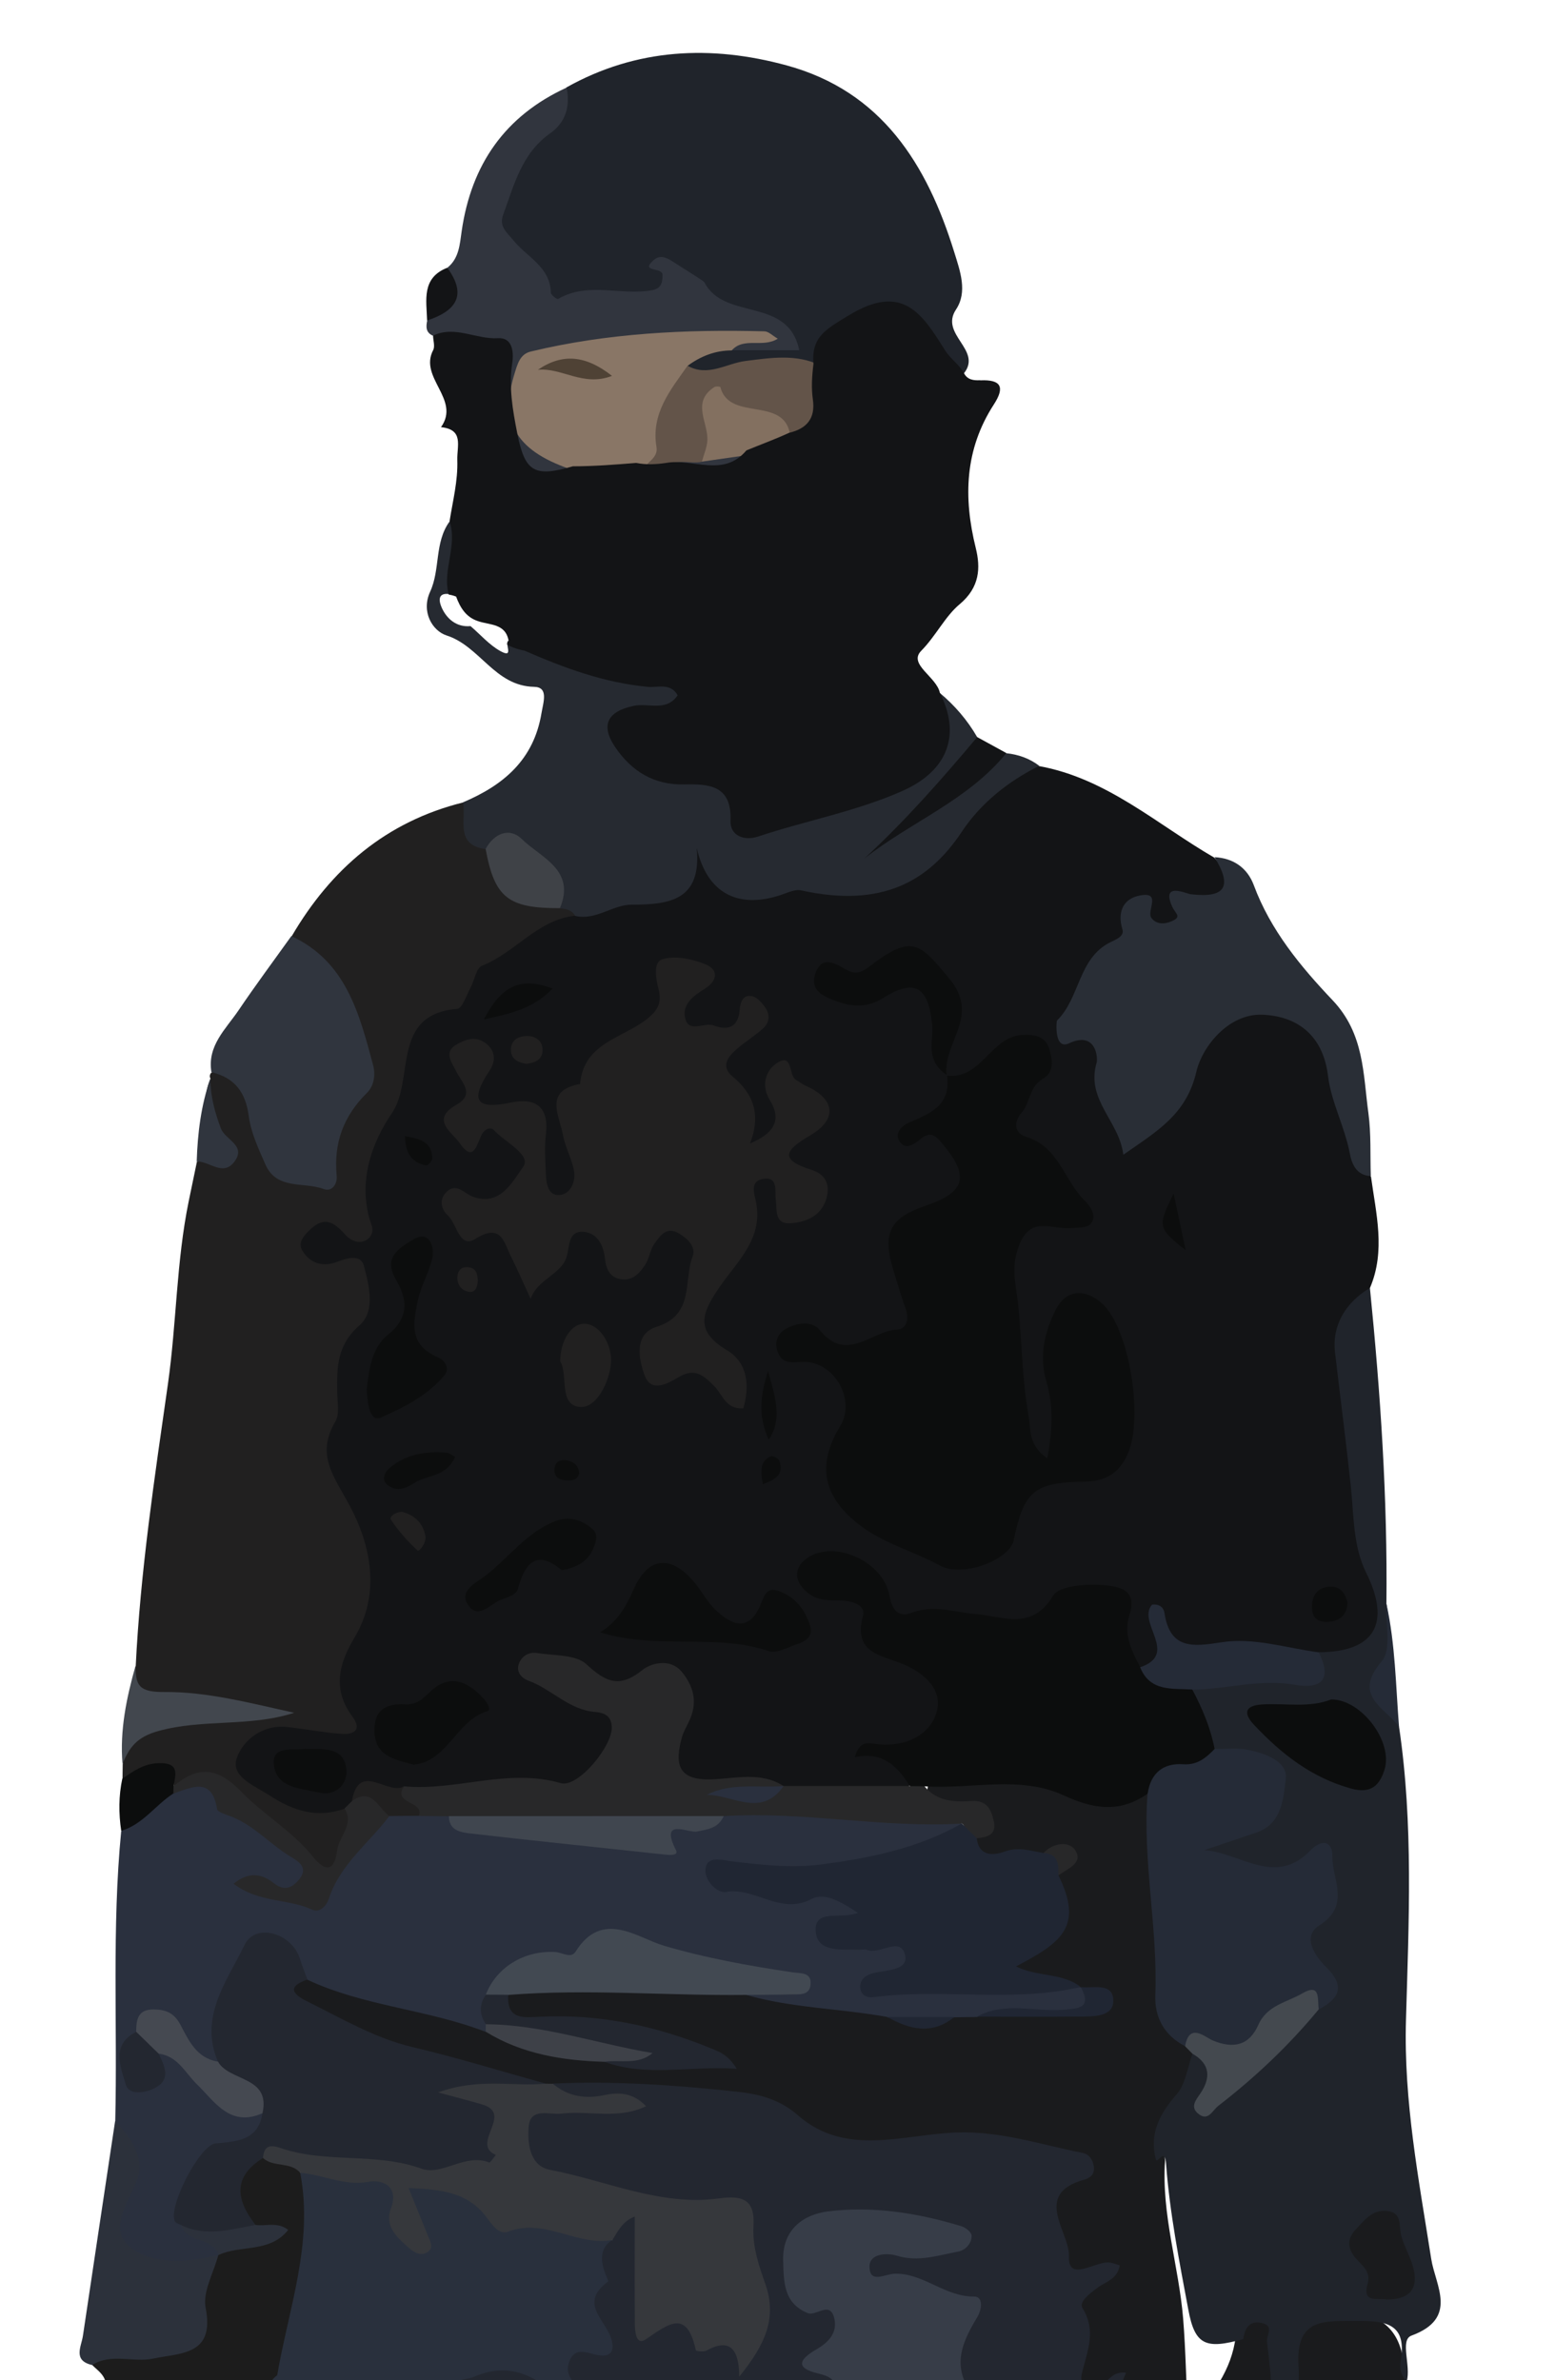 <?xml version="1.0" encoding="UTF-8"?>
<svg id="Warstwa_2" data-name="Warstwa 2" xmlns="http://www.w3.org/2000/svg" xmlns:xlink="http://www.w3.org/1999/xlink" viewBox="0 0 156.52 239.5">
  <defs>
    <style>
      .cls-1 {
        fill: #30353e;
      }

      .cls-1, .cls-2, .cls-3, .cls-4, .cls-5, .cls-6, .cls-7, .cls-8, .cls-9, .cls-10, .cls-11, .cls-12, .cls-13, .cls-14, .cls-15, .cls-16, .cls-17, .cls-18, .cls-19, .cls-20, .cls-21, .cls-22, .cls-23, .cls-24, .cls-25, .cls-26, .cls-27, .cls-28, .cls-29, .cls-30, .cls-31 {
        stroke-width: 0px;
      }

      .cls-2 {
        fill: #36383c;
      }

      .cls-3 {
        fill: #0c0d0d;
      }

      .cls-4 {
        fill: #20242b;
      }

      .cls-5 {
        fill: #252b37;
      }

      .cls-6 {
        fill: #424952;
      }

      .cls-7 {
        fill: #202633;
      }

      .cls-8 {
        fill: #292e36;
      }

      .cls-9 {
        fill: #1c1c1c;
      }

      .cls-10 {
        fill: #212020;
      }

      .cls-11 {
        fill: #454951;
      }

      .cls-12 {
        fill: #42474e;
      }

      .cls-13 {
        fill: #2c313b;
      }

      .cls-14 {
        fill: #3f4247;
      }

      .cls-15 {
        fill: #2a303e;
      }

      .cls-16 {
        fill: none;
      }

      .cls-17 {
        fill: #29303d;
      }

      .cls-18 {
        fill: #40464f;
      }

      .cls-19 {
        fill: #4f4235;
      }

      .cls-20 {
        fill: #837060;
      }

      .cls-21 {
        fill: #262a31;
      }

      .cls-22 {
        fill: #1a1b1d;
      }

      .cls-23 {
        fill: #282829;
      }

      .cls-24 {
        fill: #44494f;
      }

      .cls-25 {
        fill: #31353e;
      }

      .cls-26 {
        fill: #635449;
      }

      .cls-32 {
        clip-path: url(#clippath);
      }

      .cls-27 {
        fill: #897666;
      }

      .cls-28 {
        fill: #3e4148;
      }

      .cls-29 {
        fill: #232730;
      }

      .cls-30 {
        fill: #131416;
      }

      .cls-31 {
        fill: #373d48;
      }
    </style>
    <clipPath id="clippath">
      <rect class="cls-16" width="156.52" height="239.5"/>
    </clipPath>
  </defs>
  <g id="Warstwa_1-2" data-name="Warstwa 1">
    <g class="cls-32">
      <g>
        <path class="cls-30" d="M137.99,118.34c.51,3.75,1.5,7.51-.09,11.24-2.08,3.16-2.6,6.53-1.97,10.3,1.12,6.7,1.5,13.51,2.91,20.18,1.12,5.33-.29,6.97-5.82,7.17-3.41-.36-6.76-1.26-10.24-1.05-1.97.12-4.26,1.08-5.5-1.54.32,2.02-.72,3.01-2.57,3.38-1.81-.59-1.77-2.27-1.99-3.67-.63-3.87-2.64-5.42-5.42-2.99-5.34,4.67-11,.35-16.36,1.6-1.3.3-2-1.23-2.32-2.51-.33-1.3-1.06-2.3-2.4-2.6-1.42-.32-3.53-1.08-4.05.43-.66,1.91,1.66,1.52,2.8,1.91.97.33,2.22.63,2.32,1.63.33,3.1,2.55,4.15,4.89,5.42,2.05,1.11,3.67,3.07,2.69,5.54-1.06,2.66-3.46,3.73-6.11,3.58,1.29.72,3.49,1.05,2.66,3.7-3.87,1.47-7.82.35-11.74.38-.38-.01-.77-.07-1.14-.15-2.32-.59-4.7-.2-7.05-.35-3.4-.22-4.39-1.47-3.81-4.8.09-.49.25-.96.4-1.44.48-1.56,1.15-3.27-.37-4.5-1.39-1.13-2.85-.13-4.14.58-1.37.76-2.55.72-3.73-.36-1.53-1.39-3.37-1.8-6.03-1.68,1.96,1.94,3.89,2.67,5.79,3.44,2.88,1.17,3.39,2.46,1.89,5.1-1.52,2.66-3.59,4.54-6.95,3.83-4.5-.95-8.86,1.05-13.33.58-1.85.25-4.02-1.31-5.52.97-.38.4-.8.72-1.29.97-4.37,2.04-7.41-.75-10.37-3.11-1.78-1.41-1.32-3.2.32-4.81,2.73-2.69,6.03-1.63,9.47-1.47-.94-4,.09-7.42,1.56-10.94,1.57-3.76.5-7.74-1.63-10.99-1.73-2.65-2.54-5-1.27-7.98.64-1.51.48-3.2.46-4.81-.03-2.26,1.1-3.99,2.2-5.83,1.52-2.57.84-4.41-1.55-4.66-2.11-.22-4.43-.45-3.76-3.27.63-2.63,2.76-2.91,5.06-1.79.23.11.48.14,1.15,0-.91-7.17,3.95-12.92,5.12-19.71.08-.49.31-1.13.73-1.26,2.87-.94,4.25-3.49,6.29-5.36,2.62-2.41,5.52-4.98,9.5-5.22,2.85-.29,5.51-1.5,8.4-1.65,1.49-.08,2.54-.92,2.78-2.55.14-.97.26-1.96,1.43-2.76,1.11,1.98,1.84,4.23,4.39,4.65.46.08.96.53,1.41.38,2.8-.97,5.62-.16,8.43-.17,4.97-.01,8.61-2.33,11.65-6.3,2.08-2.72,4.21-5.95,8.4-5.94,6.84,1.23,11.9,5.88,17.65,9.21,2.81,3.11,2.67,3.62-1.34,4.53-.57.13-1.25-.09-1.54.69-1.29,3.36-3.12,2.3-4.94.38-1.48,4.45-6.41,6.58-6.27,11.63,2.15.4,3.24,2.18,3.19,4.66-.05,2.45.99,5.26,2.81,5.55,2.27.36,4.06-2.19,4.75-4.53.67-2.29,2.02-3.95,3.65-5.52,4.27-4.1,9.66-2.62,11.62,3.05,1.34,3.86,1.83,8,3.81,11.65Z"/>
        <path class="cls-22" d="M141.6,239.6c.13,6.84.8,13.63,1.32,20.44.38,4.89-3.18,8.99-5.66,13.01-2.8,4.51-6.4,8.54-9.74,12.7-2.54,3.16-4.33,3.17-7.51.26-1.28-1.7-.21-3.41-.03-5.11,1.62-3.12,2.69-6.45,5.93-8.67,2.27-1.56,1.54-4.52.88-6.93-.48-1.76-1.16-3.45-.99-5.32-.36,2.96.81,5.98-.33,8.93-.64,1.65-1.1,3.34-3.18,3.69-2.75.35-4.53-1.22-5.88-3.24-1.68-2.52-3.66-4.72-6-6.61-.78-.63-1.44-1.39-1.91-2.28-.7-1.34-1.43-2.7-.41-4.2.96-1.42,2.34-1.67,3.96-1.45,1.01.14,2.46.91,2.8-.74.31-1.48-1.13-1.71-2.19-2.01-2.89-.82-3.46-2.92-3.14-5.54.25-2,1.29-3.74,1.94-5.67-1.2-.19-3.25.29-3.06-1.28.4-3.4-1.44-7.2,1.76-10.53-3.99.6-3.58-2.26-3.95-4.67-.37-2.43-.66-4.74,2.39-6.32-3.91-1.89-7.58-2.6-11.26-2.43-3.35.16-6.74-.02-10.07.58-1.84.34-3.58-.13-4.97-1.18-5.58-4.17-12.16-3.96-18.58-4.38-2.61-.17-5.23.09-7.85-.14-.38-.04-.75-.12-1.12-.22-7.34-1.9-14.92-3.05-21.7-6.74-.98-.53-2.07-.93-2.87-1.73-1.54-1.53-1.62-2.8.82-3.43,5.86,2.25,12.32,2.54,18.01,5.37,3.82,1.71,7.9,2.38,11.99,2.96,3.28.85,6.6.14,10.66.59-6.1-2.57-11.65-3.5-17.43-3.46-2.1.02-4.62-.25-2.87-3.6,3.36-.96,6.76-1.51,10.26-.98,4.31.65,8.69-.11,13,.56,4.65,1.01,9.47.97,14.07,2.24,2.45.9,4.91,1.42,7.43.24.69-.19,1.41-.28,2.12-.32,3.58-.04,7.17.12,10.76-.09,1.14-.07,1.92-.42.24-1.18-.33-.08-.64-.19-.96-.29-1.66-.52-3.41-.71-5.04-1.28-1.78-.63-2.25-1.94-.35-2.78,3.44-1.52,4.02-4.01,3.18-7.25-.09-.8,1.27-1.43.46-2.19-.51-.48-1.37.1-2.08.14-1.35.07-2.69.22-4.03.18-1.27-.04-2.52-.23-2.48-1.97,1.13-1.77.94-2.81-1.41-3.23-1.43-.25-3.91.11-3-2.83,5.27-.77,10.65-1.43,15.52,1.18,2.48,1.32,4.54-1.16,6.73.09,1.32,5.79,1.18,11.7,1.53,17.57.15,2.51.25,4.94,2.18,6.84.45.41.79.89,1,1.46.41,1.95-.31,3.8-1.46,5.07-1.66,1.82-2.02,3.73-1.76,5.97-.38,5.41,1.38,10.58,1.82,15.9.27,3.31.3,6.64.52,10.6,2.47-2.95,4.36-5.45,4.77-8.78.41-1.56,1.34-2.42,3-1.93,1.47.44,1.11,1.77,1.13,2.84.03,1.25-.15,2.52.16,3.73,1.08,4.21-.09,7.37-4.12,9.27-1.9.89-1.85,1.99-.64,2.93,6.06-3.74,5.69-10.1,6-16.12.12-2.35,1.2-3.06,3.21-3.15.62-.03,1.25-.04,1.87-.05q6.12-.09,6.34,5.89c.01.38.08.74.26,1.07Z"/>
        <path class="cls-17" d="M54.92,245.62c-.68.71-1.3,1.49-2.07,2.1-1.47,1.18-4.01,2.18.14,3.24,1.9.48,1.28,2.25.77,3.43-.63,1.47-1.6,2.79-2.5,4.13-.5.74-1.29,1.79-.74,2.34,3.33,3.27-.46,4.34-1.75,6.21-.69,1-2.84,1.7-1.46,3.24,1.48,1.65,3.01.12,4.19-.86,1.36-1.14,1.88-3.29,4.31-3.39-.6,2.44-2.99,3.95-3.17,6.48-2.34,6.39-5.41,12.46-8.06,18.71-1.11,2.62-2.69,4.05-5.72,3.32-2.89-.7-5.89,1.21-8.76-.29-1.44-.87.31-3.54-2.16-3.83,1.87-4.6-.3-9.04-.56-13.56-1.89-4.46-2.61-9.05-1.57-13.83-.86-6.62,2.47-13.03.98-19.68.15-1.58.12-3.16.24-4.74,1.06-6.53,2.97-12.94,2.66-19.65,2.53-2.15,5.21-.12,7.82-.18,3.87-.09,2.19,4.1,3.73,5.87.41-.1.43-.28.37-.6-.28-1.38-1.82-2.84-.51-4.11,1.28-1.25,3.47-.92,4.56,0,4.63,3.96,10.7,3.07,15.86,5.13,1.1,3.39-.72,6.88.62,10.4.93,2.44-2.12,2.02-3.3,2.74-.24,1.05.37,1.58.77,2.19.76,1.16,1.83,2.51.41,3.62-1.4,1.1-2.56-.31-3.5-1.21-2.53-2.41-5.1-4.41-9.03-2.38,5.39-.13,7.79,1.59,7.44,5.16Z"/>
        <path class="cls-29" d="M54.92,245.62c-.96-3.13-3.53-4.79-6.61-4.19-1.06.21-2.42,1.04-2.86-.45-.49-1.65,1.37-1.44,2.24-1.82,3.99-1.72,6.84.23,9.46,3.03.66.71,1.46,2.34,2.57,1.3,1.08-1.01-.37-1.95-1.08-2.73-.85-.93-1.9-1.84-1.31-3.23.62-1.46,1.83-.72,2.9-.55,1.75.29,1.53-1.09,1.21-1.9-.7-1.81-3.11-3.41-.23-5.51.15-.11-1.72-2.86.42-4.18-.3-1.62.45-2.94,1.96-2.85,1.24.07,1.09,1.73,1.18,2.81.1,1.24.03,2.49.05,3.73.04,2.26-.99,5.02,3.44,4.23,1.56-.28,3.48,1.72,5.51,2.34,2.01.62,2.03-.32,2.45-1.41.48-1.22.24-2.45-.06-3.67-.38-1.57-1.02-3.12-1.06-4.72-.08-3.15-1.53-3.67-4.52-3.63-5.23.08-10.29-1.62-15.29-3.09-2.33-.68-3.19-2.86-2.85-5.1.38-2.5,2.63-2.31,4.46-2.26,1.61.04,3.22.11,5.53-.03-.2,0-.68-.67-.54-.19.02.05-.1.11-.35.1-2.18-.05-4.74,1.02-5.91-2,6.22-.28,12.41.15,18.57.82,2.15.23,4.26.74,6.1,2.36,4.83,4.24,10.64,1.92,16.01,1.74,4.44-.15,8.48,1.23,12.67,2.06.63.12,1.03.68,1.12,1.36.09.73-.28,1.14-.97,1.33-5.25,1.46-1.45,5.26-1.54,7.68-.1,2.74,2.65.47,4.12.66.33.04.65.18,1,.28-.23,1.42-1.47,1.66-2.32,2.31-.69.53-1.82,1.36-1.43,1.99,1.43,2.31.47,4.36-.07,6.59-.31,1.3.75,1.67,1.94,1.15.76-.33,1.07-1.4,2.51-1.24-.92,2.34-1.99,4.54-2.65,6.85-.79,2.78-1.19,5.49,3.19,5.61,2.27.06,2.67,1.84,2.29,3.78-.41,2.09-1.78,1.59-3.15,1.12-1.51-.52-3.09-1.38-4.33.48-1.21,1.82.19,3.49,1.14,4.27,3.3,2.7,5.99,5.84,8.42,9.29.98,1.39,2.58,1.83,4.27,1.79-1.39,2.74-1.01,5.85-1.84,8.71.45,1.87-.8,3.53-.7,5.35-1.37,2.4,1.22,4.32.82,6.6.47.94.27,1.92.22,2.9-1.68,1.11-2.47-.09-3.28-1.26-1.58-4.33-5.83-3.33-8.99-4.5-.3-.94.53-1.25.97-1.79,2.23-2.73,2.27-4.12-.63-6.06-2.45-1.63-3.3-4.19-4.81-6.38-3.12-3.94-7.42-6.99-9.12-12.02,3.06-.89,5.99-.02,8.82.89,2.25.73,1.35-.83,1.55-1.65-.15-3.11-2.76-3.59-4.9-4.16-2.62-.7-4.08-2.21-4.78-4.69-.28-1.01-.52-2.2.47-2.73,4.74-2.52,2.16-6.35.98-9-1.33-3.01-2-5.44-.43-8.37.58-1.09.18-2.01-1.12-2.19-2.22-.31-4.03-2.01-6.43-1.79-1.09.1-2.5.04-2.54-1.5-.05-1.55,1.22-2.05,2.55-2.18,2.15-.21,4.44.56,6.58-.87-3.56-2-7.33-1.86-11.04-1.87-2.43,0-4.51.96-4.97,3.62-.43,2.47.21,4.24,3.26,4.77,2.27.4,1.76,2.37.86,3.87-.63,1.05-1.43,1.61-.24,3.1,1.66,2.08-.66,3.17-2.06,3.85-2.35,1.13-3.25,2.23-1.77,4.82.83,1.46.94,3.37-.41,4.91-1.25-1.53-2.52-3-4.46-3.79-.75-.3-1.53-.98-1.89-1.69-2.23-4.47-3.69-5.02-7.87-2.75-.37-1.29-.74-2.57-1.11-3.87-.21.06-.54.06-.62.2q-1.61,2.78-8.72,5.2Z"/>
        <path class="cls-10" d="M57.89,92.14c-3.79.4-6.03,3.72-9.37,5.03-.59.23-.76,1.48-1.17,2.24-.41.75-.82,2.06-1.32,2.1-6.73.55-4.26,7.1-6.58,10.49-1.97,2.88-3.58,7-2.04,11.31.46,1.28-1.27,2.47-2.68.9-1.09-1.22-2.04-1.83-3.41-.58-.65.59-1.42,1.36-.87,2.24.8,1.28,2.07,1.66,3.56,1.07.94-.37,2.3-.74,2.61.4.53,1.99,1.2,4.58-.44,6.02-2.26,1.97-2.28,4.22-2.24,6.72.01.99.27,2.19-.18,2.94-2.01,3.42-.13,5.53,1.48,8.56,2.04,3.84,3.12,8.73.45,13.18-1.59,2.65-2.26,5.22-.22,7.96,1.01,1.37.11,1.83-1.09,1.74-1.84-.13-3.66-.49-5.5-.69-2.46-.27-4.42,1.34-5.03,3.08-.68,1.91,1.66,2.76,3.25,3.79,2.44,1.59,4.82,2.34,7.61,1.34,2.14,2.4.38,4.42-.98,6.08-.91,1.12-2.24.04-3.12-.92-1.74-1.93-3.76-3.53-5.73-5.22-2.25-1.94-4.45-3.1-7.4-2.03.02-1.16-.15-1.9-1.7-1.5-1.11.29-2.2,1.02-3.45.6,0-.5.02-.99.02-1.49.56-3.5,2.94-5.17,7.91-5.11,1.86.02,3.7-.15,5.3-.13-3.48.53-6.93-1.37-10.69-1.18-2.3.11-1.41-2.04-1.21-3.43.47-9.56,1.9-18.99,3.25-28.45.86-6.07.84-12.26,2.08-18.31.27-1.33.55-2.67.83-4,1.49-.63,3.34-.82,1.73-3.36-.83-1.31-1.17-3.25-.36-4.98-.12-.24-.09-.45.1-.64,2.95-.93,3.62,1.38,4.38,3.26.6,1.49.89,3.1,1.58,4.58.84,1.81,2.31,2.65,4.19,2.55,2.1-.11,1.42-1.98,1.69-3.19.3-1.35.52-2.79,1.52-3.76,2.67-2.6,2-5.52.7-8.28-1.34-2.87-2.37-6.1-5.67-7.57-.45-.2-.61-.75-.33-1.28,3.97-6.79,9.51-11.55,17.27-13.48,1.28,1.25,1.14,3.33,2.61,4.48,1.2,3.5,3.37,5.7,7.37,5.44.71.27,1.52.46,1.32,1.51Z"/>
        <path class="cls-15" d="M89.32,202.95c-4.73-.86-9.59-.89-14.24-2.23,1.11-1.31,2.74-.71,4.42-1.18-5.64-.98-10.97-1.93-16.11-3.72-.47-.16-1.13-.54-1.41-.32-3.66,2.81-9.31.71-12.32,5.01-.51,1.01-.28,2.1-.31,3.16-.06.31-.22.57-.46.78-5.83-2.27-12.24-2.57-17.95-5.25-4.69-4.86-5.15-4.71-7.71,1.76-.85,2.14-.77,4.35-1.13,6.52-2.42.99-3.19-1.11-4.28-2.4-1.18-1.4-2.21-2.43-3.7-.43-.25.41-.61.77-.7,1.26-.2,1.15-.77,2.72.79,3.06,1.53.33,1.06-1.55,1.63-2.35,1.99-.95,2.99.58,3.94,1.76,1.77,2.18,3.85,3.74,6.7,4.11,1.05,2.44-.88,3.32-2.43,3.6-4.29.77-4.23,4.37-5.25,7.3.83,1.43,3.33,1.27,3.34,3.49-.19.33-.43.6-.73.82-2.7,1.47-5.44.58-7.93-.33-2.68-.98-2.59-3.63-1.66-5.72,1.29-2.89.8-5.5-.22-8.21.23-9.73-.35-19.47.6-29.19,1.47-1.75,2.84-3.62,5.27-4.14,2.26-1.25,3.86-1.3,5.68,1.26,1.32,1.87,4.06,2.72,5.95,4.33,1.11.94,2.63,1.79,1.62,3.62-.96,1.73-2.43,1.31-3.89.71-.46-.19-.84-.24-.35-.11,0,0-.01.09-.02.13,5.18,1.56,5.31,1.49,8.24-3.27,1.18-1.93,2.74-3.49,4.72-4.63.92-.34,1.88-.39,2.85-.39,1-.01,1.98.11,2.91.51,1.16.7,2.29,1.44,3.73,1.44,5.57.01,10.99,1.48,16.52,1.84.7.04,1.87.94,1.52-1.02-.14-.79,1.2-1.16,2.05-1.18,1.67-.03,3.06-.88,4.56-1.42,7.56-.78,15.03.42,22.53.87,2.34,2.06.44,2.71-1.19,3.04-6.62,1.32-13.07,4.09-20.06,2.44-.46-.11-.99-.06-1.7.51,2.5,1,4.79,1.9,7.39,1.51.99-.15,1.99-.25,2.97,0,1.19.3,2.63.46,3.02,1.85.5,1.8-1.83,1.22-2.28,2.37,1.05,1.02,2.34.6,3.53.68,1.42.1,3.25-.68,3.92,1.2.71,2-1.45,2.21-2.68,3.25,6.75.34,13.28-.29,19.78.31h0c1.88,1.64,1.41,2.45-.92,2.61-3.18.22-6.4-.45-9.56.38-.75,0-1.5.02-2.25.03-2.25.76-4.5.59-6.74,0Z"/>
        <path class="cls-4" d="M141.6,239.6c-.62-.57-.74-1.33-.61-2.07.61-3.58-1.28-4.02-4.3-4-3.41.03-6.33-.38-5.98,4.67.16,2.35-.51,4.91-.74,7.34-.18,1.83-.6,2.76-1.98,3.82-1.85,1.42-3.55,3.1-4.29,5.41-1.61-.58,1.17-3.66-2.29-3.09-1.07.18-.47-1.62.17-1.83,7.56-2.45,6.64-8.37,5.95-14.21-.08-.64.73-1.55-.41-1.87-1.28-.35-1.82.42-1.97,1.58-3.79,1.07-4.88.62-5.54-2.96-.91-4.86-1.87-9.73-2.24-14.67-.13-1.71-.83,0-1.02-.41-.69-2.65.38-4.62,2.1-6.6.9-1.03,1.08-2.7,1.58-4.07,2.91.35,2.02,2.42,1.86,4.32,4.3-2.46,7.22-6.25,10.48-9.67,1.52-.99.85-2.06.12-3.15-1.31-1.96-1.61-3.9.25-5.73,1.03-1.01.88-2.23.66-3.49-.21-1.22-.68-1.92-1.97-1.09-3.01,1.93-6.07.12-9.1.12-.86,0-1.78-.41-1.81-1.52-.02-.88.72-1.24,1.43-1.52,1.04-.41,2.13-.68,3.19-1.05,2.04-.72,2.99-2.39,2.97-4.32-.02-2.08-1.96-2.27-3.55-2.59-.85-.17-1.73-.22-2.48-.74-1.43-1.82-2.23-3.89-2.49-6.18.51-1.65,1.85-1.37,3.08-1.29,2.49.16,4.94-.66,7.45-.29,1.62.24,2.06-1.09,2.61-2.2,5.67-.02,7.31-2.93,4.77-8.03-1.32-2.66-1.23-5.83-1.53-8.65-.48-4.5-1.07-8.99-1.59-13.48-.32-2.74,1.05-5.02,3.51-6.5,1.06,10.57,1.78,21.15,1.66,31.78.41,2.31.63,4.64-.14,6.9-.75,2.19.98,3.64,1.41,5.47,1.46,9.8.98,19.67.7,29.49-.24,8.2,1.29,16.08,2.54,24.06.42,2.69,2.77,5.97-1.99,7.72-1.19.44-.03,3.03-.47,4.59Z"/>
        <path class="cls-4" d="M97.05,37.57c-3.2.08-3.7-3.06-4.9-4.8-1.5-2.16-2.03-3.34-3.97-.69-.32.44-1.09.93-1.54.83-3.32-.72-3.99,1.22-4.08,3.85-3.8.48-7.66.46-11.42,1.33-.86.2-1.75,0-2.2-.96.58-2.2,2.43-2.45,4.23-2.77,1.84-.15,3.69.14,5.7-.38-4.05-2.33-8.94-3.3-11.92-7.27.97,2.38-.21,3.2-2.23,3.41-2.71.28-5.49-.23-8.16.66-.34.12-.86.17-1.04-.19-1.43-2.92-4.73-4.74-5.45-7.85-.65-2.79.7-5.64,2.71-7.85,1.69-1.85,3.23-3.78,4.23-6.09,7.07-3.96,14.57-4.29,22.17-2.22,9.57,2.61,14.13,9.95,16.87,18.79.59,1.9,1.36,3.99.18,5.77-1.68,2.53,2.67,4.05.8,6.42Z"/>
        <path class="cls-9" d="M27.94,277.27c1.54,3.13,1.3,6.64,2.07,9.93.34,1.43-1.16,2.29-2.07,3.25-1.64,1.64-2.44,0-3.2-.95-5.36-6.67-10.23-13.66-13.92-21.42-1.88-3.95-1.04-8.09-.58-12.1.6-5.22.03-10.43.43-15.62.1-1.27-.71-1.72-1.39-2.39.71-2.14,2.58-1.49,4.04-1.57,5.57-.33,5.69-.4,6.67-5.7.27-1.46.43-3,1.98-3.79h.03c.67-.99,1.68-1.37,2.78-1.63,1.04-.25,2.19-.18,3.15-1-1.01.54-1.86.29-2.7-.18-2.66-3.28-2.37-5.5.98-7.56,1.51.36,3.5-.18,4.01,2.1,1.35,7.03-1.16,13.62-2.32,20.36-1.66,1.17.04,2.81-.58,4.12,2.26,3.66.69,7.64.21,11.22-.33,2.47-1.62,4.63-.07,7.11.36.58-.4,1.05-.93,1.36-2.06,5.07-3.64,10.09,1.42,14.46Z"/>
        <path class="cls-8" d="M137.99,118.34c-1.44-.06-1.92-1.19-2.12-2.26-.51-2.7-1.89-5.22-2.2-7.84-.52-4.25-3.3-6.03-6.65-6.14-3.32-.11-5.99,3.14-6.6,5.74-1.01,4.33-3.97,5.98-7.35,8.35-.41-3.41-3.79-5.5-2.69-9.26.14-.47-.04-3.23-2.78-1.95-1.53.72-1.26-2.24-1.21-2.29,2.34-2.28,2.12-6.3,5.41-7.9.51-.25,1.39-.58,1.18-1.27-.55-1.81.12-3.12,1.78-3.42,2.22-.41.61,1.58,1.14,2.27.52.68,1.35.63,2.05.32,1.04-.46.38-.72.04-1.46-1.15-2.54,1.41-1.3,1.88-1.25,3.58.42,4.14-.86,2.38-3.73,1.92.09,3.31,1.1,3.95,2.81,1.68,4.54,4.73,8.21,7.93,11.58,3.2,3.37,3.07,7.41,3.61,11.38.28,2.08.17,4.21.24,6.31Z"/>
        <path class="cls-25" d="M57.03,8.81c.38,1.87-.07,3.49-1.66,4.61-2.86,2.02-3.63,5.2-4.73,8.21-.44,1.18.43,1.81,1.05,2.57,1.35,1.67,3.69,2.64,3.76,5.25,0,.23.62.69.71.64,3.01-1.77,6.31-.33,9.42-.88.87-.15,1.11-.6,1.11-1.54,0-.84-2.35-.23-.87-1.52.79-.69,1.66.02,2.37.47.94.6,2.64,1.66,2.7,1.77,2.04,3.96,8.42,1.39,9.56,6.85h-6.8c.74-2.52,2.28-1.26,3.47-1.1-2.33-1.34-4.92.19-7.43.32-4.57.24-9.21.07-13.7,1.46-1.79.56-3.5.92-3.39,3.17.12,2.28-.35,4.87,2.32,6.24,1.08.56,2.43.73,3,2.04-3.17,2.27-6.23,1.26-6.71-2.44-.38-2.89-1.48-5.78-.5-8.75.27-.83,0-1.88-.79-1.47-2.45,1.26-4.22-.78-6.34-.93-.73-.31-.71-.9-.58-1.53,1.27-1.54,2.29-3.18,2.03-5.31,1.19-.95,1.25-2.38,1.44-3.68.97-6.71,4.36-11.6,10.57-14.45Z"/>
        <path class="cls-1" d="M29.33,94.19c5.51,2.56,6.83,7.79,8.22,12.96.28,1.03.08,2.13-.61,2.81-2.36,2.33-3.37,5.05-3.05,8.34.08.83-.48,1.66-1.31,1.34-1.98-.75-4.72.13-5.86-2.46-.69-1.57-1.46-3.2-1.68-4.88-.32-2.42-1.43-3.86-3.76-4.42-.44-2.66,1.45-4.33,2.73-6.22,1.71-2.53,3.54-4.99,5.32-7.48Z"/>
        <path class="cls-13" d="M21.97,226.91c-.46,1.78-1.59,3.69-1.27,5.31.95,4.8-2.54,4.52-5.27,5.1-2.01.43-4.2-.58-6.16.65-1.97-.46-1.08-1.85-.92-2.96,1.07-7.2,2.16-14.41,3.24-21.61,1.61,1.72,3.1,3.86,2.17,6.07-.94,2.22-2.72,4.7-.88,6.43,1.82,1.72,4.91,1.82,7.64,1.31.48-.09.96-.2,1.44-.31Z"/>
        <path class="cls-30" d="M101.29,75.78c-.69,2.68-2.06,4.41-4.98,5.34-2.76.88-4.44,3.83-7.26,4.98-1.24.51-2.37,1.31-3.63,2.03-.7-1.25.31-1.67.81-2.22,3.1-3.37,6.74-6.23,9.35-10.08.62-.92,1.51-1.67,2.77-1.67.98.54,1.96,1.07,2.94,1.61Z"/>
        <path class="cls-12" d="M13.65,167.63c0,1.95.32,2.64,2.88,2.62,4.37-.04,8.74,1.14,13.08,2.09-4.48,1.45-9.14.59-13.65,1.83-2.21.61-2.93,1.65-3.63,3.31-.28-3.38.4-6.63,1.31-9.86Z"/>
        <path class="cls-3" d="M17.45,180.46c-1.81,1.16-3.06,3.11-5.25,3.76-.26-1.76-.26-3.51.11-5.25,1.11-.74,2.12-1.51,3.64-1.56,2.1-.07,1.76,1.05,1.52,2.31.26.17.34.34.25.5-.09.16-.18.24-.27.24Z"/>
        <path class="cls-1" d="M21.17,108.53c.01,1.75.45,3.4,1.07,5.03.44,1.14,2.61,1.7,1.33,3.36-1.14,1.48-2.5-.1-3.77-.05.09-2.84.43-5.64,1.37-8.34Z"/>
        <path class="cls-5" d="M140.82,173.74c-1.42-1.93-4.74-3.1-1.74-6.58,1.02-1.18.36-3.82.47-5.79.9,4.07.94,8.24,1.27,12.37Z"/>
        <path class="cls-30" d="M45.02,26.94c2.07,2.82.81,4.37-2.03,5.31-.06-2.05-.58-4.28,2.03-5.31Z"/>
        <path class="cls-3" d="M105.42,146.73c.53-2.87.62-5.27-.09-7.7-.75-2.54-.21-4.98.93-7.23,1.12-2.23,3.11-2.03,4.64-.67,2.8,2.48,4.2,11.55,2.63,15.13-.84,1.92-2.16,2.78-4.35,2.82-5.15.08-6.12.99-7.15,5.92-.4,1.92-5.11,3.8-7.46,2.51-2.59-1.42-5.48-2.14-7.91-3.96-3.75-2.81-4.55-6.03-2.08-10.08,1.53-2.51-.42-6.19-3.38-6.43-1.04-.08-2.37.46-2.91-.98-.34-.9-.1-1.81.73-2.3,1.14-.68,2.7-.9,3.49.07,2.71,3.36,5.22.08,7.79-.05.95-.05,1.23-1.05.87-2.07-.46-1.29-.85-2.6-1.25-3.91-1.14-3.72-.37-5.25,3.25-6.48,3.99-1.36,4.42-2.92,1.81-6.09-.73-.88-1.23-1.53-2.36-.59-.66.55-1.59,1.17-2.16.05-.39-.76.43-1.49,1.06-1.75,2.15-.9,4.22-1.76,3.81-4.7,3.46.37,4.39-3.91,7.53-4.1,1.17-.07,2.36.08,2.75,1.39.32,1.06.56,2.34-.65,3.03-1.37.79-1.25,2.39-2.13,3.41-.86.98-.71,2.06.44,2.41,3.3.99,3.84,4.4,5.92,6.44.56.54,1.25,1.54.59,2.32-.36.43-1.36.39-2.08.44-1.86.14-3.98-1.32-5.15,1.8-.81,2.16-.3,3.76-.08,5.81.41,3.7.38,7.48,1.05,11.21.26,1.44-.06,3,1.91,4.35Z"/>
        <path class="cls-10" d="M75.43,115.08c2.4-.99,3.34-2.31,2.05-4.4-.88-1.43-.42-2.92.63-3.65,1.76-1.24,1.22,1.22,2.04,1.65.33.17.61.42.95.57,2.92,1.28,3.25,3.33.52,4.95-2.57,1.52-3.31,2.44.11,3.53,1.51.48,1.84,1.66,1.42,2.97-.52,1.62-1.95,2.25-3.49,2.38-1.74.15-1.43-1.29-1.57-2.35-.12-.9.27-2.37-1.28-2.11-1.38.23-.87,1.49-.69,2.45.67,3.63-1.99,5.94-3.71,8.46-1.78,2.6-2.5,4.37.76,6.33,2.1,1.26,2.31,3.55,1.65,5.85-1.8.11-2.09-1.41-2.92-2.23-1.02-1.02-1.9-1.89-3.52-.95-1.11.65-2.82,1.68-3.49-.13-.6-1.61-1.1-4.18,1.18-4.89,3.86-1.21,2.71-4.6,3.64-7.06.39-1.03-.56-1.88-1.44-2.38-1.2-.69-1.85.31-2.41,1.09-.42.59-.49,1.41-.88,2.03-.53.84-1.22,1.66-2.37,1.54-1.2-.13-1.61-1.01-1.72-2.1-.14-1.36-.78-2.56-2.14-2.68-1.54-.13-1.41,1.37-1.69,2.42-.51,1.89-2.93,2.27-3.65,4.32-.66-1.43-1.28-2.87-1.98-4.27-.73-1.45-.97-3.4-3.61-1.75-1.58.99-1.82-1.52-2.74-2.37-.69-.64-.9-1.58-.16-2.34,1-1.01,1.77.1,2.63.43,2.83,1.1,4.13-1.66,5.1-2.97.89-1.2-1.8-2.48-2.92-3.69-.38-.41-.97-.07-1.22.39-.53,1.01-.82,2.99-2.27.86-.69-1.01-2.97-2.31-.31-3.81,1.92-1.09.55-2.23-.02-3.39-.42-.84-1.25-1.89-.05-2.62.91-.56,2.06-1.01,3.13-.11.96.8.86,1.83.28,2.69-1.95,2.93-1.44,3.95,2.16,3.2,2.39-.5,3.84.34,3.52,3.15-.16,1.35-.06,2.74,0,4.11.04,1.03.28,2.27,1.57,2.01.98-.2,1.45-1.41,1.25-2.44-.23-1.21-.88-2.34-1.1-3.55-.36-1.98-1.97-4.49,1.72-5.15.37-4.34,4.66-4.62,7.09-6.84.8-.73,1.11-1.47.82-2.63-.26-1.03-.62-2.78.38-3.08,1.27-.39,2.96-.04,4.28.49,1.51.6,1.17,1.75-.05,2.5-1.13.69-2.23,1.54-1.96,2.87.33,1.65,1.91.44,2.88.8,1.34.51,2.46.27,2.62-1.53.06-.73.28-1.63,1.27-1.41.52.12,1.01.7,1.34,1.19.46.68.39,1.48-.24,2.04-.83.74-1.79,1.34-2.63,2.06-.9.78-1.7,1.75-.45,2.79,2.18,1.8,2.86,3.94,1.73,6.8Z"/>
        <path class="cls-3" d="M120.01,170c1.01,1.9,1.84,3.86,2.25,5.99-.02,1.52-1.03,2.15-2.3,2.28-1.79.19-3.02,1.35-4.44,2.21-2.8,1.94-5.38,1.59-8.48.16-4.38-2.02-9.3-.59-13.97-.9-.5.46-1,.39-1.49-.02-1.23-2.02-2.79-3.52-5.53-2.91.49-1.82,1.43-1.38,2.44-1.29,2.55.23,5-.84,5.74-3.09.78-2.39-1.21-4.13-3.42-5.02-2.23-.9-4.93-1.1-3.95-4.82.32-1.21-1.31-1.56-2.49-1.56-1,0-2.01,0-2.87-.62-1.56-1.11-1.72-2.63-.25-3.64,2.78-1.9,7.72.39,8.29,3.82.25,1.49.98,2.17,2.16,1.71,2.27-.88,4.36-.07,6.55.11,2.64.21,5.61,1.73,7.75-1.85.6-1.01,3.36-1.22,5.29-1.04,1.98.18,3.09.79,2.38,3.05-.6,1.9.25,3.57,1.11,5.2,1.73.8,3.73.96,5.25,2.24Z"/>
        <path class="cls-23" d="M91.57,179.72c.5,0,.99.01,1.49.02,1.26,1.54,3.01,1.59,4.76,1.48,1.48-.09,1.93.8,2.2,1.98.33,1.48-.67,1.64-1.71,1.77-1.43.45-.86-1.13-1.5-1.48-8.01.47-15.95-1.26-23.96-.75-3.01,1.6-6.29.52-9.42.81-6.06.56-12.24,1.05-18.25-.8-1.01-.01-2.01-.02-3.02-.03-.35-1.07-3.78-.59-1.49-2.98,5.25.5,10.42-1.87,15.77-.32,1.76.51,5.26-3.81,5.14-5.67-.07-1.14-.75-1.41-1.73-1.5-2.59-.22-4.33-2.29-6.66-3.14-.7-.26-1.29-.89-.94-1.76.3-.76,1.04-1.15,1.82-1.02,1.7.27,3.88.13,4.96,1.13,2,1.85,3.36,2.42,5.68.54.63-.51,2.69-1.34,3.99.31,1.11,1.42,1.46,2.84.83,4.49-.27.7-.71,1.33-.9,2.04-.69,2.56-.5,4.32,2.99,4.2,2.39-.08,4.94-.8,7.23.66-1.55,1.46-3.56.32-5.25.94,1.7-.61,3.71.54,5.26-.93,4.24,0,8.47,0,12.71,0Z"/>
        <path class="cls-3" d="M60.41,164.25c1.75-1.1,2.61-2.58,3.35-4.29,1.48-3.4,3.83-3.56,6.22-.64.7.86,1.23,1.89,2.02,2.65,1.7,1.62,3.43,2.26,4.59-.59.35-.85.58-1.72,1.79-1.29,1.66.59,2.63,1.84,3.15,3.45.36,1.1-.41,1.6-1.29,1.89-.94.31-2.06.97-2.84.71-5.42-1.83-11.19-.1-16.99-1.89Z"/>
        <path class="cls-23" d="M17.45,180.46c0-.25.01-.49.02-.74,2.51-2.07,4.4-1.94,6.89.63,2.18,2.25,5.07,3.9,7.1,6.43,1.35,1.68,2.2,1.49,2.48-.63.19-1.41,1.75-2.57.74-4.18.25-.25.5-.5.75-.75,2.32-2.16,3.42-1.28,3.76,1.51-2.07,2.74-4.96,4.87-6.09,8.31-.23.72-.92,1.47-1.68,1.11-2.43-1.13-5.38-.67-7.91-2.61,1.54-1.24,2.83-1.02,4.06-.05,1.04.82,1.83.49,2.54-.38,1.01-1.24-.14-1.85-.89-2.31-2.1-1.28-3.75-3.23-6.13-4.09-.45-.16-1.19-.39-1.24-.68-.53-3.29-2.55-2.17-4.4-1.57Z"/>
        <path class="cls-5" d="M120.01,170c-2.01-.13-4.25.25-5.25-2.24,3.97-1.33-.37-4.51,1.2-6.3.85-.1,1.19.4,1.25.83.55,3.68,2.86,3.41,5.71,2.96,3.29-.52,6.55.58,9.82,1.01,1.38,2.73.26,3.74-2.45,3.26-3.49-.62-6.85.47-10.28.49Z"/>
        <path class="cls-3" d="M95.27,108.15c-2.21-1.54-1.28-3.43-1.44-5.02-.38-3.89-1.77-4.71-4.97-2.69-1.52.96-3.08.89-4.62.32-1.25-.46-2.82-1.05-2.15-2.86.67-1.82,2.03-.93,3.07-.34,1.3.74,1.99-.07,2.92-.74,3.83-2.8,4.62-1.77,7.46,1.63,3.18,3.82-.6,6.33-.27,9.7Z"/>
        <path class="cls-3" d="M36.91,139.86c.22-1.84.43-4.18,2.1-5.52,2.21-1.77,2-3.6.86-5.55-1.17-2-.13-2.93,1.37-3.86.67-.41,1.4-.83,1.98-.12.33.4.41,1.18.3,1.72-.29,1.45-1.09,2.71-1.43,4.19-.56,2.5-.91,4.62,2,5.86.72.31,1.22,1.13.62,1.84-1.7,2.01-4.08,3.21-6.38,4.21-1.12.49-1.33-1.39-1.41-2.78Z"/>
        <path class="cls-3" d="M41.65,177.57c-1.99-.55-3.9-.87-3.96-3.38-.05-2.18,1.2-2.8,3.09-2.69,1.1.06,1.74-.52,2.5-1.26,1.98-1.9,3.81-1.07,5.41.69.33.36.8,1.11.38,1.24-3.14.93-4.01,5.07-7.43,5.39Z"/>
        <path class="cls-3" d="M56.55,158c-2.48-2.09-3.72-.83-4.44,1.95-.11.43-.96.78-1.54.96-1.1.34-2.27,1.99-3.29.79-1.33-1.57.68-2.46,1.57-3.14,2.34-1.8,4.11-4.33,6.96-5.47,1.44-.57,2.7-.21,3.8.74.68.59.38,1.34.07,2.05-.56,1.28-1.61,1.82-3.13,2.12Z"/>
        <path class="cls-10" d="M56.39,136.98c0-2.11,1.16-3.91,2.55-3.78,1.56.14,2.69,2.23,2.56,3.93-.15,1.94-1.46,4.56-3.1,4.44-2.22-.16-1.18-3.22-2.01-4.59Z"/>
        <path class="cls-3" d="M30.71,175.98c1.8.04,3.92-.28,4.16,2.08.14,1.42-1.05,2.69-2.7,2.32-1.83-.42-4.44-.45-4.61-2.91-.13-1.86,1.96-1.33,3.14-1.49Z"/>
        <path class="cls-3" d="M45.8,146.61c-.93,2.08-2.88,1.77-4.14,2.63-.81.55-1.84.91-2.72.12-.58-.52-.17-1.27.24-1.62,1.65-1.42,3.66-1.74,5.77-1.57.32.03.62.31.86.43Z"/>
        <path class="cls-3" d="M48.7,102.58c1.77-3.41,3.71-4.33,6.92-3.11-1.9,1.97-4.02,2.47-6.92,3.11Z"/>
        <path class="cls-10" d="M39.18,182.73c-1.13-.81-1.73-2.94-3.76-1.51.73-4.1,3.64-.48,5.25-1.49-1.19,1.84,2.06,1.46,1.49,2.98-.99,0-1.98.01-2.98.02Z"/>
        <path class="cls-3" d="M135.63,161.24c-.04,1.22-.71,1.83-1.82,1.94-.97.1-1.7-.23-1.75-1.35-.04-1.1.38-1.97,1.53-2.15,1.17-.19,1.81.49,2.04,1.57Z"/>
        <path class="cls-3" d="M77.38,144.86c-.91-1.97-1.03-3.91-.08-6.89.89,3.01,1.38,4.94.08,6.89Z"/>
        <path class="cls-10" d="M52.96,107.04c-.81-.12-1.49-.47-1.53-1.31-.05-1.07.73-1.5,1.67-1.48.79,0,1.47.46,1.51,1.29.06,1.07-.74,1.41-1.66,1.51Z"/>
        <path class="cls-3" d="M119.34,125.79c-2.82-2.24-2.84-2.36-1.21-5.69.4,1.85.73,3.4,1.21,5.69Z"/>
        <path class="cls-10" d="M40.47,152.12c1.21.31,2.11,1.09,2.35,2.44.12.66-.62,1.6-.78,1.46-1.01-.92-1.93-1.97-2.69-3.11-.2-.3.46-.78,1.12-.79Z"/>
        <path class="cls-3" d="M40.77,114.33c1.62.24,2.73.66,2.74,2.24,0,.25-.47.74-.63.7-1.37-.28-2.09-1.16-2.11-2.94Z"/>
        <path class="cls-10" d="M48.1,128.91c-.08.66-.26,1.27-1.1,1.03-.65-.19-.98-.75-.96-1.41.02-.72.43-1.13,1.18-1.01.78.13.84.77.88,1.39Z"/>
        <path class="cls-3" d="M58.3,148.22c-.15.78-.8.77-1.4.73-.68-.05-1.17-.41-1.09-1.16.08-.79.67-.97,1.33-.83.62.13,1.09.51,1.16,1.26Z"/>
        <path class="cls-3" d="M76.78,149.34c-.23-1.39-.28-2.36.84-2.81.19-.08.75.23.83.47.48,1.38-.43,1.89-1.67,2.34Z"/>
        <path class="cls-29" d="M26.47,217.14c-3.1,1.93-2.69,4.24-.75,6.73-2.49,2.42-5,1.49-7.5.02-.21-.12-.53-.2-.62-.38-.71-1.47,2.52-7.69,4.1-7.84,2.12-.2,4.28-.26,4.72-3.03-.74-2.38-4.1-2.5-4.48-5.19-1.95-4.53.94-8.15,2.67-11.74,1.11-2.3,4.78-1.2,5.58,1.39.22.7.5,1.39.75,2.08-2.43.85-1.06,1.69.1,2.26,3.42,1.69,6.69,3.64,10.49,4.54,4.5,1.06,8.92,2.43,13.38,3.67-2.25,1.66-4.76.75-7.42.84,3.92.76,2.88,3.74,3.01,6.17.04.83-.58,1.58-1.32,1.56-2.61-.05-5.11,1.49-7.71.72-4.56-1.34-9.42-.57-13.95-2.07-.35-.12-.73.04-1.05.26Z"/>
        <path class="cls-2" d="M26.47,217.14c.1-1.2.66-1.39,1.76-1.01,4.59,1.59,9.56.41,14.23,2.09,2.03.73,4.36-1.59,6.78-.63.11.04.44-.49.67-.76-2.61-1.12,1.83-4.12-1.35-5.07-1.16-.35-2.33-.64-4.46-1.22,4.1-1.5,7.53-.56,10.81-.88.25,0,.49.01.74.01,1.53,1.28,3.25,1.55,5.18,1.14,1.46-.31,2.9-.25,4.2,1.12-2.85,1.36-5.75.41-8.51.74-1.22.15-3.14-.67-3.31,1.33-.13,1.66.11,3.94,2.15,4.33,5.66,1.07,11.12,3.69,17.04,2.87,2.52-.35,3.59.26,3.44,2.77-.12,2.04.53,3.96,1.18,5.8,1.24,3.5-.02,6.16-2.61,9.37-.02-3.02-1.11-3.83-3.31-2.62-.28.15-1.04.06-1.06-.04-.9-4.15-2.72-2.68-5.03-1.1-1.03.7-1.11-.88-1.11-1.67-.03-3.48-.01-6.96-.01-10.68-1.25.48-1.69,1.48-2.25,2.36-3.56.66-6.82-2.26-10.49-.84-.9.35-1.6-.66-2.09-1.33-1.9-2.64-4.65-2.93-7.93-3.06.72,1.78,1.33,3.32,1.96,4.84.24.58.61,1.21-.09,1.63-.58.35-1.21.1-1.71-.34-1.24-1.08-2.62-2.18-1.94-4.07.85-2.35-.96-2.92-2.25-2.69-2.48.45-4.58-.72-6.88-.9-.99-1.16-2.7-.51-3.75-1.5Z"/>
        <path class="cls-5" d="M115.52,180.47c.3-2.06,1.56-3.09,3.57-2.95,1.44.1,2.3-.65,3.17-1.54,1.12.02,2.28-.13,3.36.09,1.74.35,4.03,1.17,3.8,2.93-.23,1.87-.35,4.51-2.95,5.39-1.75.59-3.5,1.18-5.25,1.77,3.58.24,7.14,3.72,10.67.04,1.1-1.15,2.24-1.03,2.22.6-.03,2.31,1.89,4.91-1.31,6.93-1.8,1.13-.42,3.11.67,4.18,1.98,1.96,1.35,3.16-.72,4.28-1.95-1.27-3.55,0-4.46,1.24-2.18,2.98-4.67,3.75-7.97,2.23-.33-.15-.72.02-1.03.23-2.09-1.08-3.08-2.88-3-5.13.26-6.79-1.3-13.5-.78-20.3Z"/>
        <path class="cls-7" d="M96.81,183.48c.5.49,1,.99,1.5,1.48.23,1.88,1.72,1.74,2.79,1.35,1.42-.52,2.64-.07,3.94.14,2.45-.55,2.08.78,1.5,2.25,2.52,5.11.37,6.74-4.27,9.16,2.16,1.08,4.67.62,6.51,2.07-6.87,1.6-13.9.12-20.81,1.02-.74.1-1.29-.2-1.37-.89-.1-.88.55-1.34,1.33-1.53,1.28-.31,3.5-.27,3.18-1.76-.43-2.03-2.56-.03-3.86-.58-.21-.09-.49,0-.74-.01-1.71-.06-4.17.32-4.39-1.74-.27-2.48,2.53-1.25,4.23-1.97-1.64-1.07-3.31-2.11-4.67-1.39-3.14,1.66-5.67-1.23-8.62-.71-.88.15-2.17-1.18-2.05-2.3.14-1.37,1.62-.92,2.47-.81,3.03.39,6.26.72,9.09.35,4.84-.62,9.83-1.61,14.23-4.13Z"/>
        <path class="cls-6" d="M48.9,200.7c1.05-2.71,3.81-4.46,6.98-4.29.71.04,1.59.7,2.06-.04,2.68-4.28,6.21-1.38,8.89-.59,4.26,1.25,8.55,2.02,12.9,2.67.84.13,1.96-.04,1.86,1.21-.09,1.2-1.22.99-2.05,1.02-1.49.04-2.97.03-4.46.05-7.97.09-15.95-.63-23.92,0-.76.56-1.51.62-2.26-.02Z"/>
        <path class="cls-24" d="M119.29,205.9c.41-2.45,2.01-.91,2.78-.59,2.13.89,3.69.47,4.59-1.57.88-1.98,2.85-2.25,4.39-3.15,1.94-1.13,1.53.62,1.69,1.59-2.99,3.62-6.38,6.83-10.1,9.7-.6.46-1.05,1.68-2.09.75-.74-.66-.18-1.32.25-1.95,1.09-1.6,1.04-3-.78-4.04-.24-.25-.49-.5-.73-.74Z"/>
        <path class="cls-29" d="M48.9,200.7c.75,0,1.51.01,2.26.02-.19,2.62,1.71,2.27,3.27,2.2,5.9-.28,11.52.9,16.95,3.11.88.36,1.85.62,2.78,2.13-4.75-.32-9.04.85-13.3-.69.22-.3.74-.43.83-.66.23-.58-.42-.37-.63-.4-4.09-.74-8.27-1.04-12.15-2.72-.67-1-.69-1.99,0-2.99Z"/>
        <path class="cls-28" d="M48.9,203.68c5.74.04,11.15,1.95,16.79,2.9-1.5,1.24-3.24.64-4.83.88-4.21-.12-8.3-.77-11.97-3.03,0-.25,0-.5.01-.75Z"/>
        <path class="cls-7" d="M98.31,202.93c2.8-1.56,5.82-.47,8.73-.71,1.62-.13,2.87-.2,1.75-2.28,1.26.15,3.28-.5,3.27,1.39,0,1.59-1.94,1.57-3.3,1.58-3.48.03-6.97.01-10.45.01Z"/>
        <path class="cls-7" d="M89.32,202.95c2.25,0,4.5,0,6.74,0-2.25,1.83-4.5,1.26-6.74,0Z"/>
        <path class="cls-23" d="M106.54,188.7c0-1.09,0-2.17-1.5-2.25.98-1.06,2.55-1.2,3.16-.32.91,1.33-.76,1.89-1.65,2.57Z"/>
        <path class="cls-31" d="M79.6,252.33c-.1-2.3.48-4.68-1.6-6.62-1.32-1.23-.28-2.18,1.01-2.8,1.22-.58,2.46-1.14,3.61-1.85,1.36-.84,2.08-1.68-.27-2.24-2.43-.58-1.83-1.46-.15-2.44,1.11-.65,2.08-1.57,1.8-3-.4-1.99-1.83-.27-2.71-.64-2.44-1.01-2.4-3.15-2.46-5.3-.09-3.15,2.1-4.63,4.52-4.93,4.52-.56,9.06.16,13.44,1.5.41.13,1,.6,1.01.93.03.81-.65,1.48-1.34,1.61-2.03.38-4.02,1.08-6.18.42-1.03-.32-2.76-.21-2.76,1.08,0,1.79,1.55.75,2.55.73,2.87-.07,5.03,2.33,7.98,2.3.9-.01.84,1.21.29,2.12-1.63,2.7-2.68,5.19-.06,8.25,1.59,1.86.84,5.01,2.09,7.39.41.79-.49,1.5-1.37,1.91-1.09.51-3.22.29-2.45,2.38.65,1.74.91,4.22,3.48,4.31,2.91.11,4.76,1.93,6.71,3.61,2.09,1.8.22,1.65-.97,1.78-3.04.39-5.48-1.76-8.39-2-2.24-.18-3.44.25-2.1,2.73,2.49,2.96,5.02,5.89,7.43,8.91.69.87,1.26,1.8,2.29,2.32-.43,2.05-.78,2.41-2.15,1.37-4.35-3.33-9.01-6.37-12.07-11.11-1.01-2.68-3.07-4.62-5.25-6.18-2.51-1.8-4.37-4-5.95-6.55Z"/>
        <path class="cls-27" d="M57.92,47.38c-5.89-1.88-7.68-4.77-6.14-9.75.31-1,.55-2,1.65-2.26,7.73-1.86,15.6-2.24,23.52-2.03.42.01.83.45,1.34.74-1.53.96-3.4-.21-4.64,1.18-1.66,0-3.12.58-4.44,1.55-.48,3.02-2.36,5.64-2.48,8.8-.04,1.07-1.13,1.54-2.12,1.82-2.23-.29-4.47,1.56-6.69-.04Z"/>
        <path class="cls-26" d="M64.61,47.42c.36-.89,1.66-1.28,1.47-2.43-.57-3.37,1.39-5.73,3.13-8.19,2.04,1.16,3.91-.24,5.84-.48,2.56-.32,5.07-.73,7.52.44.05,1.23-.13,2.53.2,3.67.9,3.04-.72,3.72-3.2,3.78-1.99-2.45-5.69-1.87-7.85-4.26-.39,2.19,1.39,4.91-1.16,6.8-1.15.77-2.52-.27-3.68.44-.74.24-1.38,1.35-2.26.24Z"/>
        <path class="cls-20" d="M70.65,46.45c.19-.71.51-1.41.55-2.13.1-1.81-1.64-3.85.7-5.37.15-.1.59-.06.61,0,.95,3.64,6.84.66,7.06,5.26-1.31,1.02-2.69,1.87-4.47,1.61-1.4.77-2.77,1.76-4.45.64Z"/>
        <path class="cls-21" d="M69.85,69.7c-6.65,1.99-14.54-.4-17.17-5.2,5.08,2.09,10.2,4.05,15.85,3.77.91-.05,1.23.63,1.32,1.44Z"/>
        <path class="cls-25" d="M70.65,46.45c1.48-.21,2.96-.43,4.45-.64-.42,1.21-.56,2.93-2.54,1.96-1.86-.91-3.91.62-5.69-.58,1.07-1.21,2.53-.44,3.78-.73Z"/>
        <path class="cls-21" d="M101.29,75.78c-3.87,4.77-9.65,6.93-14.3,10.62,4.11-3.79,7.79-7.97,11.37-12.23-.99-1.72-2.27-3.2-3.79-4.47.85,5.76-.86,8.49-6.67,10.02-3.95,1.04-7.9,2.07-11.68,3.64-1.05.44-2.49.48-2.05-.82,1.99-5.96-2.65-4.3-5.21-4.52-2.09-.18-3.92-.37-5.27-2.15-.72-.96-2.29-1.61-1.81-3.02.53-1.57,2.15-.72,3.3-.9,1.79-.29,4.26.88,4.68-2.25-1.04-.58-2.22-.54-3.26-.36-5.56.96-9.65-2.14-13.91-4.84-.5-.01-.99-.02-1.49-.04-.51.2.64,1.86-.82,1.06-1.13-.62-2.02-1.67-3.02-2.52-1.44.13-2.4-.76-2.89-1.84-.63-1.42.24-1.65,1.44-1.18.24-1.87-.48-3.8.71-5.62.94-1.45-.86-1.27-1.38-1.87-1.52,2.11-.91,4.8-1.94,7.04-.94,2.03.23,3.95,1.65,4.41,3.37,1.08,4.84,5.09,8.81,5.17,1.47.03.94,1.49.74,2.67-.78,4.68-3.83,7.23-7.89,8.95.33,1.78-.84,4.29,2.28,4.71,4.11-.49,5.82.87,7.48,5.96.62.04,1.19.16,1.53.76,2.07.49,3.78-1.13,5.64-1.13,3.92,0,7.09-.46,6.59-5.72,1.02,4.51,4.08,6.18,8.42,4.76.68-.22,1.46-.62,2.09-.48,8.14,1.8,12.87-.92,16.18-5.91,1.9-2.86,4.65-5.06,7.79-6.62-.98-.75-2.1-1.14-3.31-1.27Z"/>
        <path class="cls-14" d="M48.88,85.42c.88-1.62,2.45-2.18,3.65-.99,1.89,1.87,5.45,3.07,3.83,6.95-5.22.02-6.58-1.06-7.48-5.96Z"/>
        <path class="cls-18" d="M45.18,182.74c9.22,0,18.45,0,27.67-.01-.53,1.2-1.56,1.34-2.72,1.56-.86.16-3.78-1.44-2.09,1.87.27.53-.52.51-1.02.46-6.6-.72-13.2-1.39-19.79-2.15-.91-.11-2.06-.33-2.04-1.72Z"/>
        <path class="cls-11" d="M21.94,207.44c1.15,2.03,5.33,1.44,4.48,5.19-3.26,1.46-4.82-1.18-6.6-2.91-1.2-1.17-1.92-2.83-3.84-3.08-1.16-.32-2.43-.53-2.27-2.21,0-1.21.16-2.25,1.76-2.24,1.21.01,2.06.34,2.69,1.54.84,1.59,1.64,3.37,3.77,3.71Z"/>
        <path class="cls-29" d="M13.71,204.44c.76.74,1.51,1.47,2.27,2.21.57,1.24,1.3,2.58-.4,3.45-.97.5-2.6.76-2.92-.35-.51-1.76-1.52-4,1.05-5.31Z"/>
        <path class="cls-13" d="M18.22,223.89c2.5,1.2,5,.44,7.5-.02,1.05.16,2.18-.35,3.29.5-1.85,2.35-4.8,1.48-7.01,2.53-.56-1.88-3.22-1.12-3.78-3.01Z"/>
        <path class="cls-3" d="M133.99,171c3.02-.03,6.28,4.26,5.36,7.1-.49,1.52-1.33,2.42-3.34,1.87-3.99-1.1-7.03-3.49-9.77-6.4-1.12-1.19-.95-1.96.82-2.07,2.34-.14,4.72.37,6.93-.5Z"/>
        <path class="cls-22" d="M139.59,231.38c-.87-.2-2.51.44-1.93-1.59.35-1.23-.53-1.81-1.16-2.52-.88-1-.95-1.99-.02-2.96.84-.88,1.59-1.95,3.04-1.85,1.68.12,1.25,1.48,1.52,2.49.29,1.06.88,2.04,1.18,3.1.62,2.19-.27,3.32-2.63,3.33Z"/>
        <path class="cls-15" d="M78.87,179.72c-2.27,3.23-5.12.86-7.73.88,2.47-1.27,5.14-.67,7.72-.89,0,0,.01,0,.01,0Z"/>
        <path class="cls-19" d="M54.14,37.21c2.46-1.68,4.8-1.48,7.46.61-2.89,1.13-5.07-.86-7.46-.61Z"/>
        <path class="cls-30" d="M98.64,38.26c-.64.03-1.25-.04-1.6-.69-.48-.89-1.37-1.46-1.9-2.3-2.3-3.65-4.24-6.86-9.69-3.55-2.35,1.43-3.8,2.18-3.57,4.91-.15,1.19-.23,2.39-.06,3.57.27,1.91-.62,2.93-2.39,3.35-1.41.65-2.87,1.18-4.3,1.77-2.33,2.77-5.4.77-8.08,1.26-1.01.15-2.01.2-3.01,0-2.12.17-4.25.34-6.38.34-3.91,1.14-4.83.55-5.6-3.35-.46-2.33-.86-4.65-.5-7.03.18-1.21-.02-2.6-1.44-2.51-2.21.13-4.33-1.31-6.53-.26.01.49.21,1.08.01,1.46-1.46,2.78,2.79,4.95.79,7.75,2.32.25,1.6,1.86,1.64,3.31.07,2.12-.46,4.12-.78,6.17.83,2.46-.76,4.91-.08,7.37.22.03.47.09.74.2.41,1.1.98,2.06,2.18,2.46,1.2.43,2.82.21,3.11,2.03-.12.05-.15.18-.14.35.07.04.14.08.21.12.49.22,1,.39,1.53.48,3.98,1.74,8.02,3.23,12.4,3.64,1.01.1,2.28-.44,3.01.85-1.13,1.68-2.93.75-4.41,1.06-2.68.56-3.39,1.96-1.85,4.2,1.64,2.38,3.85,3.77,6.9,3.71,2.45-.05,4.82.03,4.68,3.65-.06,1.52,1.39,2.05,2.75,1.6,4.83-1.61,9.9-2.53,14.54-4.59,4.69-2.08,5.88-5.74,3.78-9.89-.34-1.61-3.21-2.86-1.88-4.21,1.48-1.5,2.4-3.46,3.87-4.69,2.05-1.71,2.11-3.69,1.63-5.64-1.27-5.12-1.11-9.95,1.82-14.47,1.14-1.76.71-2.51-1.35-2.42Z"/>
      </g>
    </g>
  </g>
</svg>